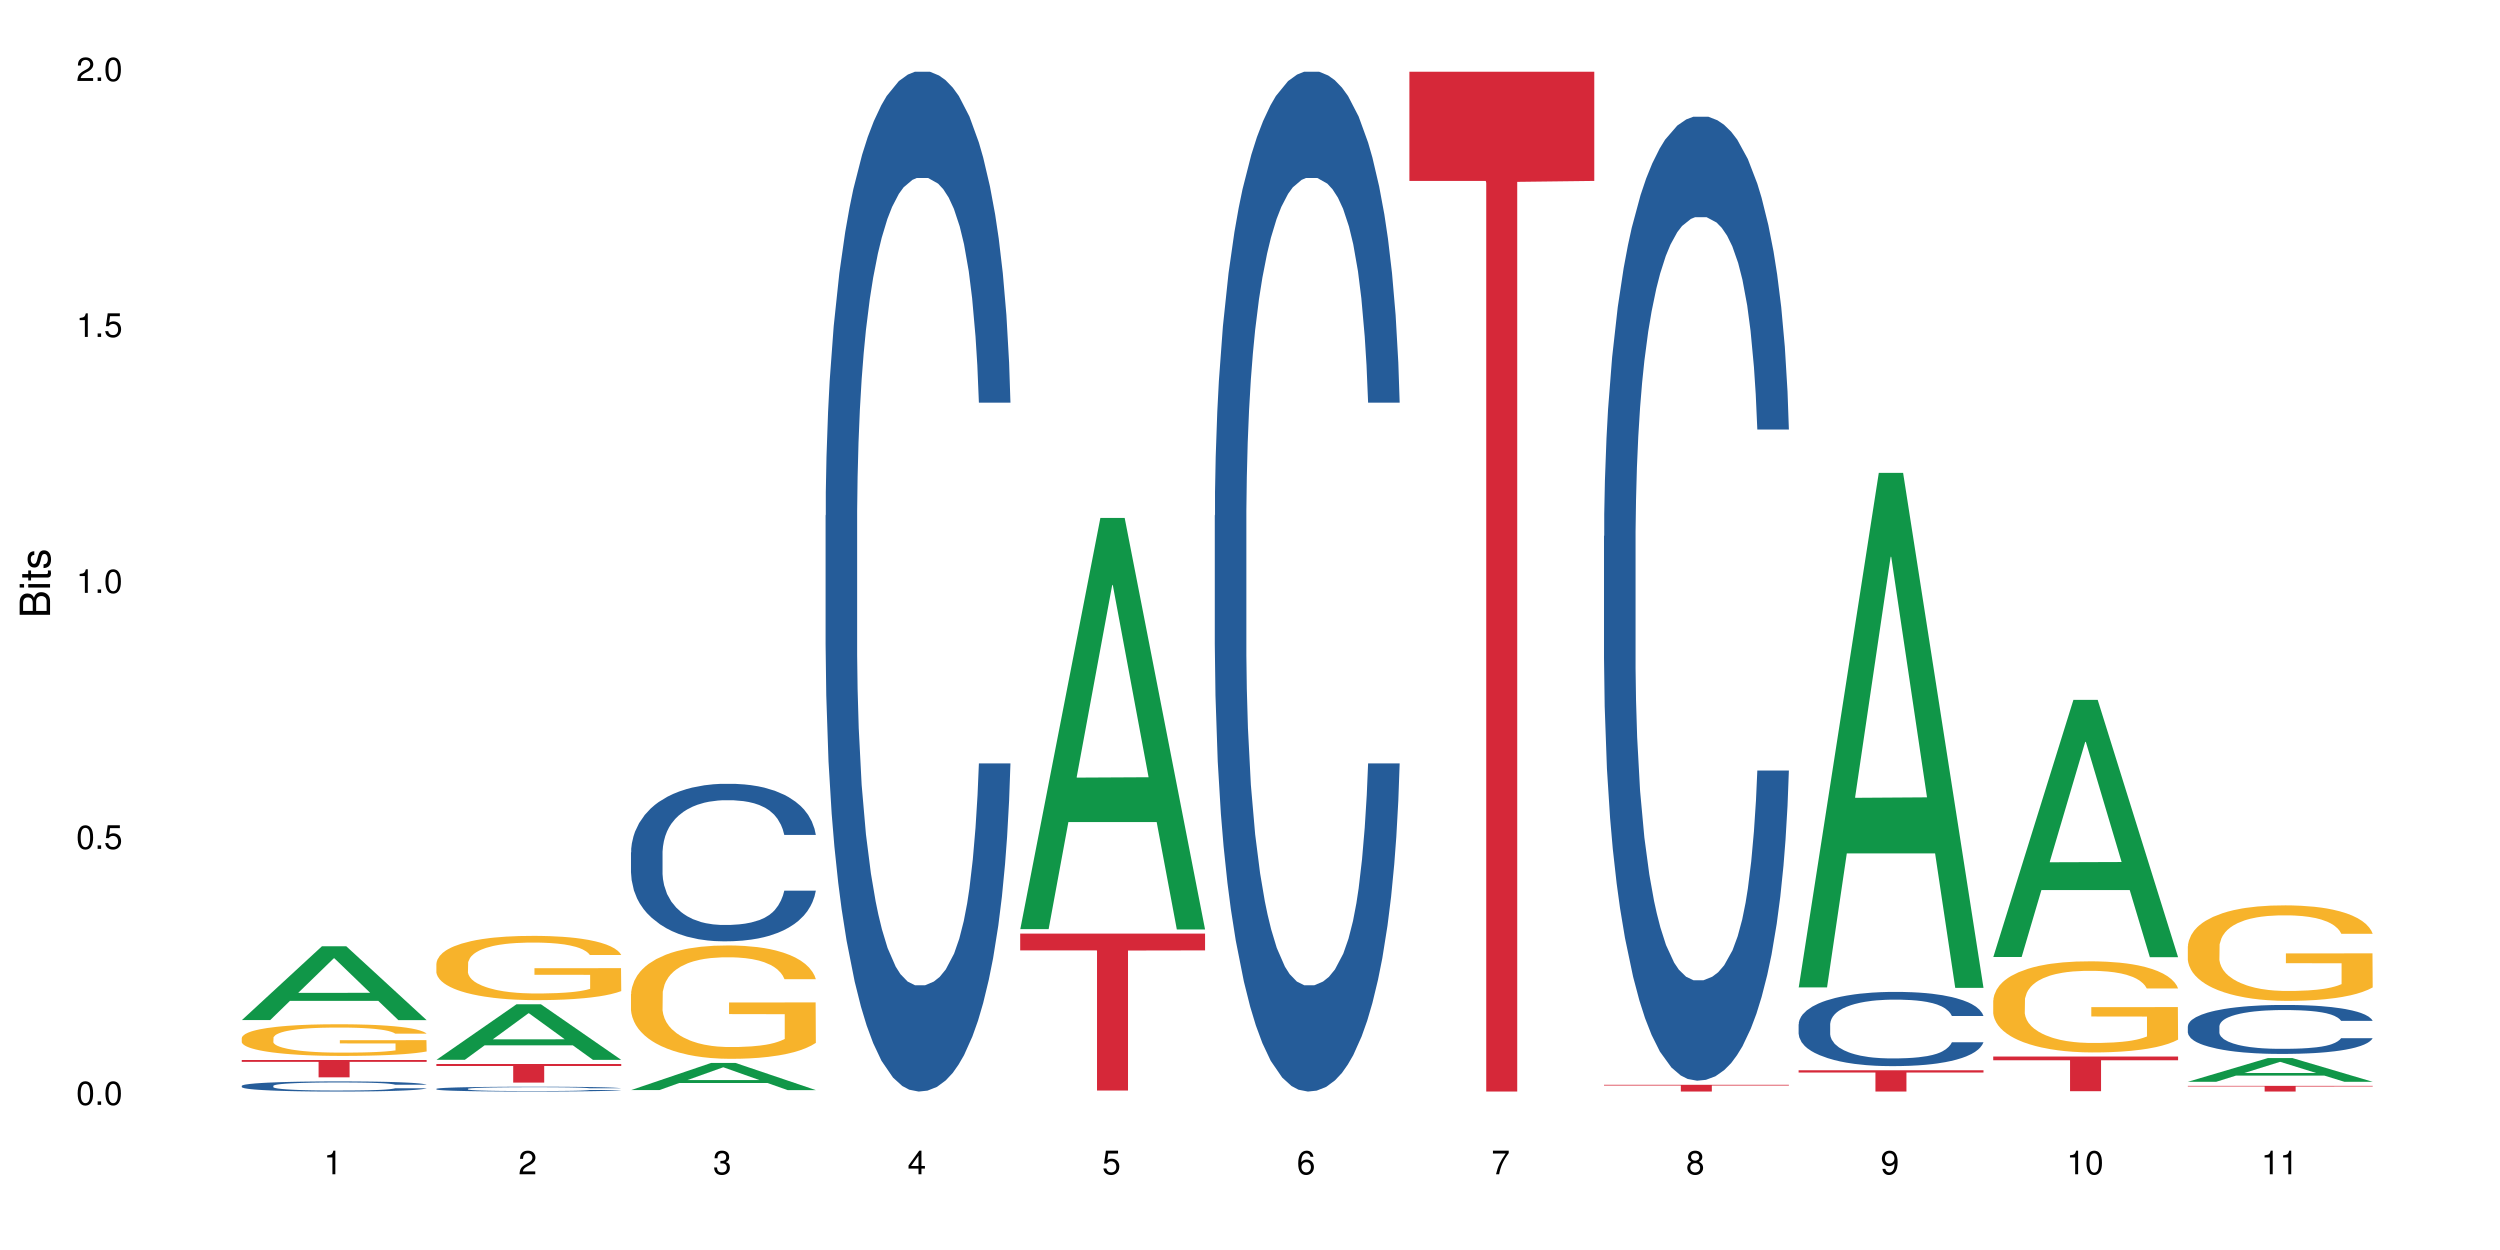 <?xml version="1.0" encoding="UTF-8"?>
<svg xmlns="http://www.w3.org/2000/svg" xmlns:xlink="http://www.w3.org/1999/xlink" width="720pt" height="360pt" viewBox="0 0 720 360" version="1.1">
<defs>
<g>
<symbol overflow="visible" id="glyph0-0">
<path style="stroke:none;" d=""/>
</symbol>
<symbol overflow="visible" id="glyph0-1">
<path style="stroke:none;" d="M 2.641 -6.797 C 2 -6.797 1.422 -6.531 1.078 -6.047 C 0.641 -5.453 0.406 -4.547 0.406 -3.297 C 0.406 -1 1.188 0.219 2.641 0.219 C 4.078 0.219 4.859 -1 4.859 -3.234 C 4.859 -4.562 4.656 -5.438 4.203 -6.047 C 3.844 -6.531 3.281 -6.797 2.641 -6.797 Z M 2.641 -6.047 C 3.547 -6.047 4 -5.125 4 -3.312 C 4 -1.375 3.562 -0.484 2.625 -0.484 C 1.734 -0.484 1.281 -1.422 1.281 -3.281 C 1.281 -5.141 1.734 -6.047 2.641 -6.047 Z M 2.641 -6.047 "/>
</symbol>
<symbol overflow="visible" id="glyph0-2">
<path style="stroke:none;" d="M 1.828 -1 L 0.828 -1 L 0.828 0 L 1.828 0 Z M 1.828 -1 "/>
</symbol>
<symbol overflow="visible" id="glyph0-3">
<path style="stroke:none;" d="M 4.562 -6.797 L 1.062 -6.797 L 0.547 -3.094 L 1.328 -3.094 C 1.719 -3.562 2.047 -3.734 2.578 -3.734 C 3.484 -3.734 4.062 -3.109 4.062 -2.094 C 4.062 -1.125 3.484 -0.531 2.578 -0.531 C 1.828 -0.531 1.375 -0.906 1.188 -1.672 L 0.328 -1.672 C 0.453 -1.109 0.547 -0.844 0.75 -0.594 C 1.125 -0.078 1.828 0.219 2.594 0.219 C 3.969 0.219 4.922 -0.781 4.922 -2.219 C 4.922 -3.562 4.031 -4.484 2.719 -4.484 C 2.25 -4.484 1.859 -4.359 1.469 -4.062 L 1.734 -5.969 L 4.562 -5.969 Z M 4.562 -6.797 "/>
</symbol>
<symbol overflow="visible" id="glyph0-4">
<path style="stroke:none;" d="M 2.484 -4.844 L 2.484 0 L 3.328 0 L 3.328 -6.797 L 2.766 -6.797 C 2.469 -5.75 2.281 -5.609 0.984 -5.453 L 0.984 -4.844 Z M 2.484 -4.844 "/>
</symbol>
<symbol overflow="visible" id="glyph0-5">
<path style="stroke:none;" d="M 4.859 -0.828 L 1.281 -0.828 C 1.359 -1.391 1.672 -1.75 2.5 -2.234 L 3.469 -2.75 C 4.406 -3.266 4.906 -3.969 4.906 -4.812 C 4.906 -5.375 4.672 -5.906 4.266 -6.266 C 3.859 -6.625 3.375 -6.797 2.719 -6.797 C 1.859 -6.797 1.219 -6.5 0.844 -5.922 C 0.609 -5.562 0.5 -5.125 0.484 -4.438 L 1.328 -4.438 C 1.359 -4.906 1.406 -5.188 1.531 -5.406 C 1.75 -5.812 2.188 -6.062 2.703 -6.062 C 3.469 -6.062 4.031 -5.516 4.031 -4.781 C 4.031 -4.25 3.719 -3.797 3.125 -3.438 L 2.234 -2.938 C 0.812 -2.141 0.406 -1.5 0.328 0 L 4.859 0 Z M 4.859 -0.828 "/>
</symbol>
<symbol overflow="visible" id="glyph0-6">
<path style="stroke:none;" d="M 2.125 -3.125 L 2.578 -3.125 C 3.516 -3.125 3.984 -2.703 3.984 -1.891 C 3.984 -1.031 3.469 -0.531 2.578 -0.531 C 1.656 -0.531 1.203 -0.984 1.156 -1.969 L 0.312 -1.969 C 0.344 -1.422 0.438 -1.078 0.609 -0.766 C 0.953 -0.109 1.625 0.219 2.547 0.219 C 3.953 0.219 4.859 -0.609 4.859 -1.906 C 4.859 -2.766 4.516 -3.25 3.703 -3.516 C 4.344 -3.766 4.656 -4.25 4.656 -4.938 C 4.656 -6.109 3.875 -6.797 2.578 -6.797 C 1.203 -6.797 0.484 -6.047 0.453 -4.609 L 1.297 -4.609 C 1.312 -5.016 1.344 -5.25 1.453 -5.453 C 1.641 -5.828 2.062 -6.062 2.594 -6.062 C 3.344 -6.062 3.797 -5.625 3.797 -4.906 C 3.797 -4.422 3.609 -4.141 3.25 -3.984 C 3.016 -3.891 2.719 -3.844 2.125 -3.844 Z M 2.125 -3.125 "/>
</symbol>
<symbol overflow="visible" id="glyph0-7">
<path style="stroke:none;" d="M 3.141 -1.625 L 3.141 0 L 3.984 0 L 3.984 -1.625 L 4.984 -1.625 L 4.984 -2.391 L 3.984 -2.391 L 3.984 -6.797 L 3.359 -6.797 L 0.266 -2.516 L 0.266 -1.625 Z M 3.141 -2.391 L 1 -2.391 L 3.141 -5.359 Z M 3.141 -2.391 "/>
</symbol>
<symbol overflow="visible" id="glyph0-8">
<path style="stroke:none;" d="M 4.781 -5.031 C 4.609 -6.141 3.891 -6.797 2.844 -6.797 C 2.094 -6.797 1.422 -6.438 1.031 -5.828 C 0.609 -5.172 0.406 -4.344 0.406 -3.094 C 0.406 -1.953 0.578 -1.234 0.984 -0.625 C 1.359 -0.078 1.953 0.219 2.703 0.219 C 3.984 0.219 4.922 -0.734 4.922 -2.078 C 4.922 -3.344 4.062 -4.234 2.844 -4.234 C 2.172 -4.234 1.641 -3.969 1.281 -3.469 C 1.281 -5.125 1.828 -6.047 2.797 -6.047 C 3.391 -6.047 3.797 -5.672 3.938 -5.031 Z M 2.734 -3.484 C 3.547 -3.484 4.062 -2.922 4.062 -2 C 4.062 -1.156 3.484 -0.531 2.703 -0.531 C 1.922 -0.531 1.328 -1.188 1.328 -2.047 C 1.328 -2.891 1.906 -3.484 2.734 -3.484 Z M 2.734 -3.484 "/>
</symbol>
<symbol overflow="visible" id="glyph0-9">
<path style="stroke:none;" d="M 4.984 -6.797 L 0.438 -6.797 L 0.438 -5.969 L 4.109 -5.969 C 2.5 -3.656 1.828 -2.234 1.328 0 L 2.219 0 C 2.594 -2.172 3.453 -4.047 4.984 -6.094 Z M 4.984 -6.797 "/>
</symbol>
<symbol overflow="visible" id="glyph0-10">
<path style="stroke:none;" d="M 3.75 -3.578 C 4.453 -4 4.688 -4.344 4.688 -4.984 C 4.688 -6.047 3.844 -6.797 2.641 -6.797 C 1.438 -6.797 0.594 -6.047 0.594 -4.984 C 0.594 -4.359 0.828 -4.016 1.516 -3.578 C 0.734 -3.203 0.359 -2.641 0.359 -1.891 C 0.359 -0.641 1.297 0.219 2.641 0.219 C 3.984 0.219 4.922 -0.641 4.922 -1.875 C 4.922 -2.641 4.531 -3.203 3.75 -3.578 Z M 2.641 -6.047 C 3.359 -6.047 3.812 -5.625 3.812 -4.969 C 3.812 -4.344 3.344 -3.922 2.641 -3.922 C 1.922 -3.922 1.453 -4.344 1.453 -4.984 C 1.453 -5.625 1.922 -6.047 2.641 -6.047 Z M 2.641 -3.203 C 3.484 -3.203 4.062 -2.672 4.062 -1.875 C 4.062 -1.062 3.484 -0.531 2.625 -0.531 C 1.797 -0.531 1.219 -1.078 1.219 -1.875 C 1.219 -2.672 1.797 -3.203 2.641 -3.203 Z M 2.641 -3.203 "/>
</symbol>
<symbol overflow="visible" id="glyph0-11">
<path style="stroke:none;" d="M 0.516 -1.547 C 0.672 -0.438 1.406 0.219 2.438 0.219 C 3.188 0.219 3.859 -0.141 4.266 -0.75 C 4.688 -1.406 4.891 -2.25 4.891 -3.484 C 4.891 -4.625 4.703 -5.359 4.312 -5.953 C 3.938 -6.5 3.344 -6.797 2.594 -6.797 C 1.297 -6.797 0.359 -5.844 0.359 -4.516 C 0.359 -3.25 1.234 -2.344 2.453 -2.344 C 3.094 -2.344 3.562 -2.578 4.016 -3.109 C 4 -1.453 3.469 -0.531 2.5 -0.531 C 1.906 -0.531 1.484 -0.906 1.359 -1.547 Z M 2.578 -6.062 C 3.375 -6.062 3.969 -5.406 3.969 -4.531 C 3.969 -3.688 3.375 -3.094 2.547 -3.094 C 1.734 -3.094 1.234 -3.672 1.234 -4.578 C 1.234 -5.438 1.797 -6.062 2.578 -6.062 Z M 2.578 -6.062 "/>
</symbol>
<symbol overflow="visible" id="glyph1-0">
<path style="stroke:none;" d=""/>
</symbol>
<symbol overflow="visible" id="glyph1-1">
<path style="stroke:none;" d="M 0 -0.953 L 0 -4.891 C 0 -5.719 -0.234 -6.344 -0.734 -6.797 C -1.188 -7.234 -1.812 -7.469 -2.5 -7.469 C -3.547 -7.469 -4.188 -7 -4.625 -5.875 C -4.984 -6.672 -5.641 -7.094 -6.531 -7.094 C -7.156 -7.094 -7.734 -6.859 -8.141 -6.391 C -8.562 -5.938 -8.75 -5.344 -8.75 -4.5 L -8.75 -0.953 Z M -4.984 -2.062 L -7.766 -2.062 L -7.766 -4.219 C -7.766 -4.844 -7.688 -5.203 -7.453 -5.5 C -7.219 -5.812 -6.859 -5.969 -6.375 -5.969 C -5.906 -5.969 -5.531 -5.812 -5.297 -5.5 C -5.062 -5.203 -4.984 -4.844 -4.984 -4.219 Z M -0.984 -2.062 L -4 -2.062 L -4 -4.781 C -4 -5.328 -3.859 -5.688 -3.578 -5.953 C -3.297 -6.219 -2.922 -6.359 -2.484 -6.359 C -2.062 -6.359 -1.688 -6.219 -1.406 -5.953 C -1.109 -5.688 -0.984 -5.328 -0.984 -4.781 Z M -0.984 -2.062 "/>
</symbol>
<symbol overflow="visible" id="glyph1-2">
<path style="stroke:none;" d="M -6.281 -1.797 L -6.281 -0.797 L 0 -0.797 L 0 -1.797 Z M -8.75 -1.797 L -8.75 -0.797 L -7.484 -0.797 L -7.484 -1.797 Z M -8.75 -1.797 "/>
</symbol>
<symbol overflow="visible" id="glyph1-3">
<path style="stroke:none;" d="M -6.281 -3.047 L -6.281 -2.016 L -8.016 -2.016 L -8.016 -1.016 L -6.281 -1.016 L -6.281 -0.172 L -5.469 -0.172 L -5.469 -1.016 L -0.719 -1.016 C -0.078 -1.016 0.281 -1.453 0.281 -2.234 C 0.281 -2.469 0.25 -2.719 0.188 -3.047 L -0.641 -3.047 C -0.609 -2.922 -0.594 -2.766 -0.594 -2.562 C -0.594 -2.141 -0.719 -2.016 -1.156 -2.016 L -5.469 -2.016 L -5.469 -3.047 Z M -6.281 -3.047 "/>
</symbol>
<symbol overflow="visible" id="glyph1-4">
<path style="stroke:none;" d="M -4.531 -5.25 C -5.766 -5.25 -6.469 -4.422 -6.469 -2.969 C -6.469 -1.516 -5.719 -0.562 -4.547 -0.562 C -3.562 -0.562 -3.094 -1.062 -2.734 -2.562 L -2.516 -3.484 C -2.344 -4.188 -2.094 -4.469 -1.625 -4.469 C -1.047 -4.469 -0.641 -3.875 -0.641 -3 C -0.641 -2.453 -0.797 -2 -1.062 -1.75 C -1.25 -1.594 -1.422 -1.531 -1.875 -1.469 L -1.875 -0.406 C -0.422 -0.453 0.281 -1.266 0.281 -2.922 C 0.281 -4.5 -0.5 -5.516 -1.719 -5.516 C -2.656 -5.516 -3.172 -4.984 -3.469 -3.734 L -3.703 -2.766 C -3.891 -1.953 -4.156 -1.609 -4.594 -1.609 C -5.172 -1.609 -5.547 -2.125 -5.547 -2.938 C -5.547 -3.75 -5.203 -4.172 -4.531 -4.203 Z M -4.531 -5.25 "/>
</symbol>
</g>
</defs>
<g id="surface74192">
<rect x="0" y="0" width="720" height="360" style="fill:rgb(100%,100%,100%);fill-opacity:1;stroke:none;"/>
<path style=" stroke:none;fill-rule:nonzero;fill:rgb(6.275%,58.824%,28.235%);fill-opacity:1;" d="M 69.629 293.785 L 69.688 293.766 L 92.723 272.523 L 99.723 272.523 L 122.875 293.805 L 114.738 293.805 L 108.938 288.25 L 83.508 288.25 L 77.82 293.785 L 69.629 293.785 L 85.957 285.949 L 106.605 285.93 L 96.309 276 L 96.195 275.98 L 96.082 276.039 L 85.898 285.93 L 85.957 285.949 Z M 69.629 293.785 "/>
<path style=" stroke:none;fill-rule:nonzero;fill:rgb(14.51%,36.078%,60%);fill-opacity:1;" d="M 69.629 312.719 L 69.695 312.715 L 69.695 312.652 L 69.891 312.551 L 70.344 312.422 L 70.797 312.336 L 71.969 312.176 L 73.59 312.023 L 75.277 311.906 L 76.512 311.836 L 77.617 311.785 L 80.148 311.684 L 81.773 311.633 L 83.523 311.59 L 85.668 311.543 L 87.227 311.516 L 90.73 311.473 L 93.328 311.453 L 95.344 311.445 L 99.691 311.445 L 102.289 311.457 L 104.172 311.473 L 106.25 311.492 L 108.004 311.516 L 111.055 311.574 L 113.781 311.648 L 115.016 311.691 L 116.965 311.777 L 118.457 311.855 L 119.496 311.926 L 120.664 312.023 L 121.703 312.145 L 122.484 312.281 L 122.875 312.395 L 113.781 312.395 L 113.328 312.289 L 112.809 312.207 L 111.836 312.098 L 110.859 312.02 L 109.496 311.941 L 108.266 311.891 L 106.574 311.84 L 105.082 311.809 L 103.523 311.785 L 102.031 311.77 L 99.172 311.75 L 95.863 311.75 L 94.629 311.758 L 92.098 311.777 L 90.73 311.797 L 88.785 311.836 L 87.422 311.871 L 85.797 311.922 L 84.695 311.969 L 83.328 312.039 L 82.355 312.098 L 81.254 312.188 L 80.602 312.254 L 80.02 312.328 L 79.5 312.418 L 79.109 312.512 L 78.852 312.609 L 78.719 312.707 L 78.719 313.121 L 78.852 313.215 L 79.176 313.328 L 80.02 313.492 L 81.254 313.633 L 82.68 313.746 L 84.043 313.824 L 84.824 313.863 L 85.863 313.906 L 87.484 313.961 L 89.824 314.012 L 91.188 314.035 L 93.266 314.055 L 95.406 314.066 L 98.266 314.066 L 100.797 314.055 L 102.484 314.043 L 104.238 314.02 L 106.641 313.977 L 108.133 313.934 L 109.434 313.883 L 110.406 313.832 L 111.055 313.789 L 112.031 313.707 L 112.809 313.613 L 113.395 313.52 L 113.781 313.43 L 122.875 313.43 L 122.484 313.535 L 121.898 313.641 L 121.316 313.719 L 120.406 313.812 L 119.367 313.895 L 117.875 313.988 L 116.641 314.051 L 115.016 314.117 L 113.523 314.168 L 111.898 314.215 L 109.496 314.266 L 107.938 314.293 L 106.25 314.316 L 104.238 314.34 L 101.707 314.355 L 98.977 314.367 L 96.445 314.371 L 93.719 314.367 L 91.707 314.355 L 89.043 314.332 L 85.73 314.281 L 83.328 314.23 L 81.445 314.18 L 79.824 314.129 L 78.004 314.055 L 75.668 313.938 L 74.238 313.848 L 73.266 313.773 L 72.16 313.668 L 71.383 313.574 L 70.473 313.426 L 69.824 313.234 L 69.629 313.086 Z M 69.629 312.719 "/>
<path style=" stroke:none;fill-rule:nonzero;fill:rgb(96.863%,70.196%,16.863%);fill-opacity:1;" d="M 69.629 298.891 L 69.695 298.883 L 69.695 298.715 L 69.953 298.34 L 70.602 297.824 L 71.449 297.398 L 72.355 297.066 L 72.941 296.891 L 73.914 296.641 L 74.758 296.457 L 76.902 296.082 L 79.629 295.734 L 81.121 295.582 L 82.809 295.441 L 85.215 295.285 L 86.316 295.227 L 89.691 295.09 L 93.523 295.008 L 97.746 294.984 L 99.691 294.992 L 102.355 295.023 L 105.992 295.117 L 108.07 295.199 L 109.691 295.285 L 111.379 295.391 L 113.457 295.559 L 115.406 295.758 L 116.965 295.957 L 118.523 296.207 L 119.82 296.477 L 120.926 296.766 L 121.898 297.117 L 122.484 297.406 L 122.875 297.699 L 113.848 297.699 L 113.328 297.406 L 112.742 297.184 L 111.77 296.906 L 110.797 296.707 L 109.82 296.551 L 108.004 296.332 L 106.445 296.199 L 104.496 296.082 L 102.613 296.008 L 100.473 295.957 L 99.172 295.941 L 95.73 295.941 L 92.613 296 L 90.797 296.066 L 89.5 296.133 L 87.68 296.258 L 86.578 296.359 L 85.926 296.426 L 83.98 296.684 L 82.68 296.918 L 81.965 297.074 L 81.059 297.324 L 80.406 297.551 L 79.695 297.883 L 79.305 298.133 L 78.785 298.699 L 78.719 300.199 L 78.914 300.516 L 79.305 300.855 L 79.824 301.156 L 80.602 301.473 L 81.383 301.715 L 82.746 302.039 L 83.914 302.258 L 84.824 302.398 L 86.578 302.625 L 87.289 302.699 L 88.98 302.848 L 90.73 302.965 L 92.875 303.066 L 94.5 303.113 L 97.094 303.156 L 100.406 303.156 L 104.305 303.105 L 106.77 303.039 L 108.457 302.973 L 109.562 302.914 L 110.926 302.824 L 111.898 302.738 L 112.809 302.648 L 113.914 302.508 L 113.914 300.516 L 97.875 300.508 L 97.875 299.574 L 122.809 299.566 L 122.875 302.824 L 121.512 303.047 L 119.82 303.266 L 118.199 303.43 L 116.512 303.574 L 114.109 303.73 L 112.16 303.832 L 109.172 303.949 L 106.445 304.023 L 103.59 304.074 L 101.055 304.098 L 98.07 304.105 L 95.406 304.09 L 92.551 304.039 L 90.277 303.973 L 88.199 303.891 L 86.121 303.781 L 83.523 303.605 L 81.836 303.465 L 80.082 303.289 L 78.332 303.082 L 76.773 302.855 L 75.734 302.68 L 74.695 302.48 L 73.59 302.23 L 72.551 301.949 L 71.773 301.691 L 71.059 301.398 L 70.539 301.125 L 70.02 300.75 L 69.758 300.449 L 69.629 300.191 Z M 69.629 298.891 "/>
<path style=" stroke:none;fill-rule:nonzero;fill:rgb(83.922%,15.686%,22.353%);fill-opacity:1;" d="M 69.629 305.285 L 122.875 305.285 L 122.875 305.82 L 100.684 305.824 L 100.684 310.266 L 91.754 310.266 L 91.754 305.828 L 91.625 305.82 L 69.629 305.82 Z M 69.629 305.285 "/>
<path style=" stroke:none;fill-rule:nonzero;fill:rgb(6.275%,58.824%,28.235%);fill-opacity:1;" d="M 125.676 305.23 L 125.734 305.215 L 148.77 289.219 L 155.77 289.219 L 178.918 305.246 L 170.785 305.246 L 164.984 301.062 L 139.555 301.062 L 133.867 305.23 L 125.676 305.23 L 142 299.332 L 162.652 299.316 L 152.355 291.836 L 152.242 291.82 L 152.129 291.867 L 141.945 299.316 L 142 299.332 Z M 125.676 305.23 "/>
<path style=" stroke:none;fill-rule:nonzero;fill:rgb(14.51%,36.078%,60%);fill-opacity:1;" d="M 125.676 313.582 L 125.742 313.578 L 125.742 313.551 L 125.934 313.5 L 126.391 313.441 L 126.844 313.398 L 128.012 313.32 L 129.637 313.25 L 131.324 313.191 L 132.559 313.16 L 133.664 313.133 L 136.195 313.086 L 137.816 313.062 L 139.57 313.043 L 141.715 313.02 L 143.273 313.008 L 146.777 312.984 L 149.375 312.977 L 151.391 312.973 L 155.738 312.973 L 158.336 312.977 L 160.219 312.984 L 162.297 312.996 L 164.051 313.008 L 167.102 313.035 L 169.828 313.07 L 171.062 313.09 L 173.012 313.129 L 174.504 313.168 L 175.543 313.203 L 176.711 313.25 L 177.75 313.309 L 178.531 313.371 L 178.918 313.426 L 169.828 313.426 L 169.375 313.375 L 168.855 313.336 L 167.883 313.285 L 166.906 313.246 L 165.543 313.211 L 164.309 313.184 L 162.621 313.16 L 161.129 313.145 L 159.57 313.133 L 158.078 313.125 L 155.219 313.117 L 151.906 313.117 L 150.676 313.121 L 148.141 313.133 L 146.777 313.141 L 144.832 313.16 L 143.469 313.176 L 141.844 313.199 L 140.738 313.223 L 139.375 313.254 L 138.402 313.285 L 137.297 313.328 L 136.648 313.359 L 136.066 313.395 L 135.547 313.438 L 135.156 313.48 L 134.895 313.527 L 134.766 313.574 L 134.766 313.773 L 134.895 313.82 L 135.219 313.871 L 136.066 313.949 L 137.297 314.02 L 138.727 314.07 L 140.09 314.109 L 140.871 314.129 L 141.91 314.148 L 143.531 314.176 L 145.871 314.199 L 147.234 314.211 L 149.312 314.219 L 151.453 314.227 L 154.312 314.227 L 156.844 314.219 L 158.531 314.215 L 160.285 314.203 L 162.688 314.18 L 164.18 314.16 L 165.48 314.137 L 166.453 314.113 L 167.102 314.094 L 168.074 314.051 L 168.855 314.008 L 169.441 313.965 L 169.828 313.922 L 178.918 313.922 L 178.531 313.973 L 177.945 314.023 L 177.363 314.059 L 176.453 314.105 L 175.414 314.145 L 173.922 314.188 L 172.688 314.219 L 171.062 314.25 L 169.57 314.273 L 167.945 314.297 L 165.543 314.32 L 163.984 314.332 L 162.297 314.344 L 160.285 314.355 L 157.754 314.363 L 155.023 314.371 L 152.492 314.371 L 149.766 314.367 L 147.754 314.363 L 145.09 314.352 L 141.777 314.328 L 139.375 314.305 L 137.492 314.281 L 135.871 314.254 L 134.051 314.219 L 131.715 314.164 L 130.285 314.121 L 129.312 314.086 L 128.207 314.035 L 127.43 313.988 L 126.52 313.918 L 125.871 313.828 L 125.676 313.758 Z M 125.676 313.582 "/>
<path style=" stroke:none;fill-rule:nonzero;fill:rgb(96.863%,70.196%,16.863%);fill-opacity:1;" d="M 125.676 277.457 L 125.742 277.441 L 125.742 277.102 L 126 276.34 L 126.648 275.293 L 127.492 274.434 L 128.402 273.754 L 128.988 273.402 L 129.961 272.895 L 130.805 272.523 L 132.949 271.762 L 135.676 271.051 L 137.168 270.746 L 138.855 270.461 L 141.258 270.137 L 142.363 270.02 L 145.738 269.75 L 149.57 269.582 L 153.793 269.531 L 155.738 269.547 L 158.402 269.613 L 162.039 269.801 L 164.117 269.969 L 165.738 270.137 L 167.426 270.359 L 169.504 270.695 L 171.453 271.102 L 173.012 271.508 L 174.57 272.016 L 175.867 272.555 L 176.973 273.148 L 177.945 273.855 L 178.531 274.449 L 178.918 275.039 L 169.895 275.039 L 169.375 274.449 L 168.789 273.992 L 167.816 273.434 L 166.844 273.027 L 165.867 272.707 L 164.051 272.27 L 162.492 271.996 L 160.543 271.762 L 158.66 271.609 L 156.52 271.508 L 155.219 271.473 L 151.777 271.473 L 148.66 271.594 L 146.844 271.727 L 145.543 271.863 L 143.727 272.117 L 142.621 272.32 L 141.973 272.453 L 140.027 272.977 L 138.727 273.453 L 138.012 273.773 L 137.105 274.281 L 136.453 274.734 L 135.738 275.41 L 135.352 275.918 L 134.832 277.07 L 134.766 280.109 L 134.961 280.754 L 135.352 281.445 L 135.871 282.055 L 136.648 282.699 L 137.43 283.188 L 138.793 283.848 L 139.961 284.285 L 140.871 284.574 L 142.621 285.031 L 143.336 285.184 L 145.023 285.488 L 146.777 285.723 L 148.922 285.926 L 150.543 286.027 L 153.141 286.113 L 156.453 286.113 L 160.348 286.012 L 162.816 285.875 L 164.504 285.738 L 165.609 285.621 L 166.973 285.438 L 167.945 285.266 L 168.855 285.082 L 169.961 284.793 L 169.961 280.754 L 153.922 280.738 L 153.922 278.844 L 178.855 278.828 L 178.918 285.438 L 177.555 285.891 L 175.867 286.332 L 174.246 286.668 L 172.555 286.957 L 170.152 287.277 L 168.207 287.48 L 165.219 287.719 L 162.492 287.871 L 159.637 287.973 L 157.102 288.023 L 154.117 288.039 L 151.453 288.004 L 148.598 287.902 L 146.324 287.77 L 144.246 287.598 L 142.168 287.379 L 139.57 287.023 L 137.883 286.738 L 136.129 286.383 L 134.375 285.961 L 132.816 285.504 L 131.777 285.148 L 130.742 284.742 L 129.637 284.234 L 128.598 283.66 L 127.82 283.137 L 127.105 282.547 L 126.586 281.988 L 126.066 281.227 L 125.805 280.617 L 125.676 280.094 Z M 125.676 277.457 "/>
<path style=" stroke:none;fill-rule:nonzero;fill:rgb(83.922%,15.686%,22.353%);fill-opacity:1;" d="M 125.676 306.426 L 178.918 306.426 L 178.918 307 L 156.73 307.004 L 156.73 311.793 L 147.801 311.793 L 147.801 307.008 L 147.672 307 L 125.676 307 Z M 125.676 306.426 "/>
<path style=" stroke:none;fill-rule:nonzero;fill:rgb(6.275%,58.824%,28.235%);fill-opacity:1;" d="M 181.723 313.945 L 181.777 313.938 L 204.816 306.121 L 211.812 306.121 L 234.965 313.953 L 226.832 313.953 L 221.031 311.906 L 195.602 311.906 L 189.914 313.945 L 181.723 313.945 L 198.047 311.062 L 218.695 311.055 L 208.402 307.402 L 208.289 307.395 L 208.172 307.418 L 197.992 311.055 L 198.047 311.062 Z M 181.723 313.945 "/>
<path style=" stroke:none;fill-rule:nonzero;fill:rgb(14.51%,36.078%,60%);fill-opacity:1;" d="M 181.723 245.488 L 181.785 245.445 L 181.785 244.449 L 181.98 242.875 L 182.438 240.887 L 182.891 239.516 L 184.059 237.07 L 185.684 234.707 L 187.371 232.883 L 188.605 231.805 L 189.707 230.977 L 192.242 229.441 L 193.863 228.656 L 195.617 227.949 L 197.762 227.246 L 199.32 226.832 L 202.824 226.168 L 205.422 225.875 L 207.434 225.754 L 211.785 225.754 L 214.383 225.918 L 216.266 226.125 L 218.344 226.457 L 220.098 226.832 L 223.148 227.742 L 225.875 228.902 L 227.109 229.566 L 229.059 230.852 L 230.551 232.094 L 231.59 233.172 L 232.758 234.707 L 233.797 236.574 L 234.578 238.688 L 234.965 240.469 L 225.875 240.469 L 225.422 238.812 L 224.902 237.527 L 223.926 235.828 L 222.953 234.625 L 221.59 233.422 L 220.355 232.633 L 218.668 231.848 L 217.176 231.348 L 215.617 230.977 L 214.121 230.727 L 211.266 230.48 L 207.953 230.48 L 206.723 230.562 L 204.188 230.895 L 202.824 231.184 L 200.875 231.766 L 199.512 232.305 L 197.891 233.133 L 196.785 233.836 L 195.422 234.914 L 194.449 235.867 L 193.344 237.238 L 192.695 238.273 L 192.109 239.434 L 191.59 240.801 L 191.203 242.254 L 190.941 243.785 L 190.812 245.281 L 190.812 251.707 L 190.941 253.199 L 191.266 254.941 L 192.109 257.469 L 193.344 259.664 L 194.773 261.406 L 196.137 262.652 L 196.918 263.23 L 197.953 263.895 L 199.578 264.723 L 201.914 265.555 L 203.281 265.883 L 205.355 266.215 L 207.5 266.383 L 210.355 266.383 L 212.891 266.215 L 214.578 266.008 L 216.332 265.676 L 218.734 264.973 L 220.227 264.309 L 221.523 263.52 L 222.5 262.734 L 223.148 262.07 L 224.121 260.785 L 224.902 259.375 L 225.484 257.926 L 225.875 256.516 L 234.965 256.516 L 234.578 258.172 L 233.992 259.789 L 233.406 260.992 L 232.5 262.445 L 231.461 263.73 L 229.965 265.18 L 228.734 266.133 L 227.109 267.168 L 225.617 267.957 L 223.992 268.664 L 221.59 269.492 L 220.031 269.906 L 218.344 270.277 L 216.332 270.609 L 213.797 270.902 L 211.07 271.066 L 208.539 271.109 L 205.812 271.027 L 203.801 270.859 L 201.137 270.488 L 197.824 269.742 L 195.422 268.953 L 193.539 268.164 L 191.918 267.336 L 190.098 266.215 L 187.762 264.391 L 186.332 262.984 L 185.359 261.82 L 184.254 260.203 L 183.477 258.754 L 182.566 256.434 L 181.918 253.488 L 181.723 251.207 Z M 181.723 245.488 "/>
<path style=" stroke:none;fill-rule:nonzero;fill:rgb(96.863%,70.196%,16.863%);fill-opacity:1;" d="M 181.723 286.273 L 181.785 286.246 L 181.785 285.648 L 182.047 284.305 L 182.695 282.457 L 183.539 280.938 L 184.449 279.742 L 185.035 279.117 L 186.008 278.223 L 186.852 277.566 L 188.996 276.223 L 191.723 274.973 L 193.215 274.434 L 194.902 273.93 L 197.305 273.363 L 198.41 273.152 L 201.785 272.676 L 205.617 272.379 L 209.836 272.289 L 211.785 272.316 L 214.449 272.438 L 218.082 272.766 L 220.16 273.062 L 221.785 273.363 L 223.473 273.75 L 225.551 274.348 L 227.5 275.062 L 229.059 275.777 L 230.617 276.672 L 231.914 277.625 L 233.02 278.668 L 233.992 279.922 L 234.578 280.965 L 234.965 282.012 L 225.941 282.012 L 225.422 280.965 L 224.836 280.16 L 223.863 279.176 L 222.891 278.461 L 221.914 277.895 L 220.098 277.121 L 218.539 276.641 L 216.59 276.223 L 214.707 275.957 L 212.566 275.777 L 211.266 275.719 L 207.824 275.719 L 204.707 275.926 L 202.891 276.164 L 201.59 276.402 L 199.773 276.852 L 198.668 277.207 L 198.02 277.445 L 196.07 278.371 L 194.773 279.207 L 194.059 279.773 L 193.148 280.668 L 192.5 281.473 L 191.785 282.668 L 191.398 283.562 L 190.879 285.59 L 190.812 290.957 L 191.008 292.09 L 191.398 293.312 L 191.918 294.387 L 192.695 295.52 L 193.477 296.383 L 194.84 297.547 L 196.008 298.324 L 196.918 298.828 L 198.668 299.633 L 199.383 299.902 L 201.07 300.441 L 202.824 300.859 L 204.969 301.215 L 206.59 301.395 L 209.188 301.543 L 212.5 301.543 L 216.395 301.363 L 218.863 301.125 L 220.551 300.887 L 221.656 300.68 L 223.02 300.352 L 223.992 300.051 L 224.902 299.723 L 226.004 299.219 L 226.004 292.09 L 209.969 292.059 L 209.969 288.719 L 234.902 288.691 L 234.965 300.352 L 233.602 301.156 L 231.914 301.93 L 230.293 302.527 L 228.602 303.035 L 226.199 303.602 L 224.254 303.957 L 221.266 304.375 L 218.539 304.645 L 215.68 304.824 L 213.148 304.914 L 210.164 304.941 L 207.5 304.883 L 204.645 304.703 L 202.371 304.465 L 200.293 304.168 L 198.215 303.781 L 195.617 303.152 L 193.93 302.648 L 192.176 302.02 L 190.422 301.273 L 188.863 300.469 L 187.824 299.844 L 186.785 299.129 L 185.684 298.234 L 184.645 297.219 L 183.863 296.293 L 183.152 295.25 L 182.633 294.266 L 182.113 292.926 L 181.852 291.852 L 181.723 290.926 Z M 181.723 286.273 "/>
<path style=" stroke:none;fill-rule:nonzero;fill:rgb(14.51%,36.078%,60%);fill-opacity:1;" d="M 237.77 148.457 L 237.832 148.188 L 237.832 141.742 L 238.027 131.543 L 238.484 118.656 L 238.938 109.797 L 240.105 93.957 L 241.73 78.652 L 243.418 66.84 L 244.652 59.859 L 245.754 54.492 L 248.289 44.559 L 249.91 39.457 L 251.664 34.891 L 253.805 30.328 L 255.363 27.645 L 258.871 23.348 L 261.469 21.469 L 263.48 20.664 L 267.832 20.664 L 270.43 21.738 L 272.312 23.078 L 274.391 25.227 L 276.145 27.645 L 279.195 33.551 L 281.922 41.066 L 283.156 45.363 L 285.105 53.684 L 286.598 61.738 L 287.637 68.719 L 288.805 78.652 L 289.844 90.734 L 290.621 104.426 L 291.012 115.969 L 281.922 115.969 L 281.469 105.23 L 280.949 96.91 L 279.973 85.902 L 279 78.117 L 277.637 70.332 L 276.402 65.23 L 274.715 60.129 L 273.223 56.906 L 271.664 54.492 L 270.168 52.879 L 267.312 51.27 L 264 51.27 L 262.766 51.805 L 260.234 53.953 L 258.871 55.832 L 256.922 59.59 L 255.559 63.082 L 253.938 68.449 L 252.832 73.016 L 251.469 79.996 L 250.496 86.172 L 249.391 95.031 L 248.742 101.742 L 248.156 109.258 L 247.637 118.117 L 247.25 127.516 L 246.988 137.449 L 246.859 147.113 L 246.859 188.727 L 246.988 198.391 L 247.312 209.668 L 248.156 226.043 L 249.391 240.273 L 250.82 251.547 L 252.184 259.602 L 252.961 263.359 L 254 267.656 L 255.625 273.027 L 257.961 278.395 L 259.324 280.543 L 261.402 282.691 L 263.547 283.766 L 266.402 283.766 L 268.938 282.691 L 270.625 281.348 L 272.379 279.199 L 274.781 274.637 L 276.273 270.34 L 277.57 265.242 L 278.547 260.141 L 279.195 255.844 L 280.168 247.52 L 280.949 238.395 L 281.531 228.996 L 281.922 219.867 L 291.012 219.867 L 290.621 230.609 L 290.039 241.078 L 289.453 248.863 L 288.547 258.262 L 287.508 266.582 L 286.012 275.98 L 284.777 282.152 L 283.156 288.867 L 281.664 293.969 L 280.039 298.531 L 277.637 303.898 L 276.078 306.586 L 274.391 309 L 272.379 311.148 L 269.844 313.027 L 267.117 314.102 L 264.586 314.371 L 261.859 313.832 L 259.844 312.762 L 257.184 310.344 L 253.871 305.512 L 251.469 300.41 L 249.586 295.309 L 247.961 289.941 L 246.145 282.691 L 243.809 270.879 L 242.379 261.75 L 241.406 254.234 L 240.301 243.762 L 239.523 234.367 L 238.613 219.332 L 237.965 200.27 L 237.77 185.504 Z M 237.77 148.457 "/>
<path style=" stroke:none;fill-rule:nonzero;fill:rgb(6.275%,58.824%,28.235%);fill-opacity:1;" d="M 293.816 267.582 L 293.871 267.469 L 316.91 149.164 L 323.906 149.164 L 347.059 267.691 L 338.926 267.691 L 333.121 236.754 L 307.695 236.754 L 302.008 267.582 L 293.816 267.582 L 310.141 223.953 L 330.789 223.844 L 320.492 168.531 L 320.379 168.418 L 320.266 168.754 L 310.082 223.844 L 310.141 223.953 Z M 293.816 267.582 "/>
<path style=" stroke:none;fill-rule:nonzero;fill:rgb(83.922%,15.686%,22.353%);fill-opacity:1;" d="M 293.816 268.871 L 347.059 268.871 L 347.059 273.711 L 324.867 273.754 L 324.867 314.078 L 315.941 314.078 L 315.941 273.797 L 315.812 273.711 L 293.816 273.711 Z M 293.816 268.871 "/>
<path style=" stroke:none;fill-rule:nonzero;fill:rgb(14.51%,36.078%,60%);fill-opacity:1;" d="M 349.859 148.457 L 349.926 148.188 L 349.926 141.742 L 350.121 131.543 L 350.574 118.656 L 351.031 109.797 L 352.199 93.957 L 353.82 78.652 L 355.512 66.84 L 356.742 59.859 L 357.848 54.492 L 360.379 44.559 L 362.004 39.457 L 363.758 34.891 L 365.898 30.328 L 367.457 27.645 L 370.965 23.348 L 373.562 21.469 L 375.574 20.664 L 379.926 20.664 L 382.523 21.738 L 384.406 23.078 L 386.484 25.227 L 388.234 27.645 L 391.289 33.551 L 394.016 41.066 L 395.25 45.363 L 397.195 53.684 L 398.691 61.738 L 399.73 68.719 L 400.898 78.652 L 401.938 90.734 L 402.715 104.426 L 403.105 115.969 L 394.016 115.969 L 393.559 105.23 L 393.039 96.91 L 392.066 85.902 L 391.094 78.117 L 389.73 70.332 L 388.496 65.23 L 386.809 60.129 L 385.312 56.906 L 383.754 54.492 L 382.262 52.879 L 379.406 51.27 L 376.094 51.27 L 374.859 51.805 L 372.328 53.953 L 370.965 55.832 L 369.016 59.59 L 367.652 63.082 L 366.027 68.449 L 364.926 73.016 L 363.562 79.996 L 362.586 86.172 L 361.484 95.031 L 360.836 101.742 L 360.25 109.258 L 359.73 118.117 L 359.34 127.516 L 359.082 137.449 L 358.953 147.113 L 358.953 188.727 L 359.082 198.391 L 359.406 209.668 L 360.25 226.043 L 361.484 240.273 L 362.914 251.547 L 364.277 259.602 L 365.055 263.359 L 366.094 267.656 L 367.719 273.027 L 370.055 278.395 L 371.418 280.543 L 373.496 282.691 L 375.641 283.766 L 378.496 283.766 L 381.027 282.691 L 382.715 281.348 L 384.469 279.199 L 386.871 274.637 L 388.367 270.34 L 389.664 265.242 L 390.637 260.141 L 391.289 255.844 L 392.262 247.52 L 393.039 238.395 L 393.625 228.996 L 394.016 219.867 L 403.105 219.867 L 402.715 230.609 L 402.133 241.078 L 401.547 248.863 L 400.637 258.262 L 399.598 266.582 L 398.105 275.98 L 396.871 282.152 L 395.25 288.867 L 393.754 293.969 L 392.133 298.531 L 389.73 303.898 L 388.172 306.586 L 386.484 309 L 384.469 311.148 L 381.938 313.027 L 379.211 314.102 L 376.68 314.371 L 373.949 313.832 L 371.938 312.762 L 369.277 310.344 L 365.965 305.512 L 363.562 300.41 L 361.68 295.309 L 360.055 289.941 L 358.238 282.691 L 355.898 270.879 L 354.473 261.75 L 353.496 254.234 L 352.395 243.762 L 351.613 234.367 L 350.707 219.332 L 350.055 200.27 L 349.859 185.504 Z M 349.859 148.457 "/>
<path style=" stroke:none;fill-rule:nonzero;fill:rgb(83.922%,15.686%,22.353%);fill-opacity:1;" d="M 405.906 20.664 L 459.152 20.664 L 459.152 52.102 L 436.961 52.379 L 436.961 314.371 L 428.035 314.371 L 428.035 52.652 L 427.902 52.102 L 405.906 52.102 Z M 405.906 20.664 "/>
<path style=" stroke:none;fill-rule:nonzero;fill:rgb(14.51%,36.078%,60%);fill-opacity:1;" d="M 461.953 154.414 L 462.02 154.16 L 462.02 148.07 L 462.215 138.43 L 462.668 126.246 L 463.121 117.871 L 464.293 102.898 L 465.914 88.434 L 467.602 77.27 L 468.836 70.672 L 469.941 65.598 L 472.473 56.207 L 474.098 51.387 L 475.848 47.07 L 477.992 42.758 L 479.551 40.219 L 483.059 36.16 L 485.652 34.383 L 487.668 33.621 L 492.016 33.621 L 494.613 34.637 L 496.496 35.906 L 498.574 37.934 L 500.328 40.219 L 503.379 45.801 L 506.109 52.906 L 507.34 56.969 L 509.289 64.836 L 510.781 72.449 L 511.82 79.047 L 512.992 88.434 L 514.027 99.855 L 514.809 112.797 L 515.199 123.711 L 506.109 123.711 L 505.652 113.559 L 505.133 105.691 L 504.16 95.289 L 503.188 87.93 L 501.82 80.57 L 500.59 75.746 L 498.898 70.926 L 497.406 67.879 L 495.848 65.598 L 494.355 64.074 L 491.496 62.551 L 488.188 62.551 L 486.953 63.059 L 484.422 65.09 L 483.059 66.863 L 481.109 70.418 L 479.746 73.715 L 478.121 78.793 L 477.02 83.105 L 475.656 89.703 L 474.68 95.539 L 473.578 103.914 L 472.926 110.258 L 472.344 117.367 L 471.824 125.738 L 471.434 134.621 L 471.176 144.012 L 471.043 153.148 L 471.043 192.48 L 471.176 201.617 L 471.5 212.277 L 472.344 227.754 L 473.578 241.207 L 475.004 251.863 L 476.367 259.477 L 477.148 263.031 L 478.188 267.09 L 479.809 272.164 L 482.148 277.242 L 483.512 279.27 L 485.59 281.301 L 487.73 282.316 L 490.59 282.316 L 493.121 281.301 L 494.809 280.031 L 496.562 278.004 L 498.965 273.688 L 500.457 269.629 L 501.758 264.805 L 502.73 259.984 L 503.379 255.926 L 504.355 248.059 L 505.133 239.43 L 505.719 230.547 L 506.109 221.918 L 515.199 221.918 L 514.809 232.07 L 514.223 241.969 L 513.641 249.328 L 512.73 258.207 L 511.691 266.074 L 510.199 274.957 L 508.965 280.793 L 507.34 287.137 L 505.848 291.961 L 504.223 296.273 L 501.82 301.348 L 500.262 303.887 L 498.574 306.172 L 496.562 308.199 L 494.031 309.977 L 491.305 310.992 L 488.77 311.246 L 486.043 310.738 L 484.031 309.723 L 481.367 307.441 L 478.059 302.871 L 475.656 298.051 L 473.77 293.23 L 472.148 288.152 L 470.332 281.301 L 467.992 270.137 L 466.562 261.508 L 465.59 254.402 L 464.484 244.504 L 463.707 235.621 L 462.797 221.41 L 462.148 203.395 L 461.953 189.438 Z M 461.953 154.414 "/>
<path style=" stroke:none;fill-rule:nonzero;fill:rgb(83.922%,15.686%,22.353%);fill-opacity:1;" d="M 461.953 312.426 L 515.199 312.426 L 515.199 312.633 L 493.008 312.637 L 493.008 314.371 L 484.078 314.371 L 484.078 312.637 L 483.949 312.633 L 461.953 312.633 Z M 461.953 312.426 "/>
<path style=" stroke:none;fill-rule:nonzero;fill:rgb(6.275%,58.824%,28.235%);fill-opacity:1;" d="M 518 284.363 L 518.059 284.223 L 541.094 136.184 L 548.094 136.184 L 571.246 284.504 L 563.109 284.504 L 557.309 245.785 L 531.879 245.785 L 526.191 284.363 L 518 284.363 L 534.324 229.77 L 554.977 229.633 L 544.68 160.418 L 544.566 160.277 L 544.453 160.695 L 534.27 229.633 L 534.324 229.77 Z M 518 284.363 "/>
<path style=" stroke:none;fill-rule:nonzero;fill:rgb(14.51%,36.078%,60%);fill-opacity:1;" d="M 518 294.977 L 518.066 294.957 L 518.066 294.488 L 518.262 293.746 L 518.715 292.809 L 519.168 292.164 L 520.336 291.012 L 521.961 289.898 L 523.648 289.043 L 524.883 288.535 L 525.988 288.145 L 528.52 287.422 L 530.141 287.051 L 531.895 286.719 L 534.039 286.387 L 535.598 286.191 L 539.102 285.879 L 541.699 285.742 L 543.715 285.684 L 548.062 285.684 L 550.66 285.762 L 552.543 285.859 L 554.621 286.016 L 556.375 286.191 L 559.426 286.621 L 562.152 287.168 L 563.387 287.48 L 565.336 288.086 L 566.828 288.672 L 567.867 289.18 L 569.035 289.898 L 570.074 290.777 L 570.855 291.773 L 571.246 292.613 L 562.152 292.613 L 561.699 291.832 L 561.18 291.227 L 560.207 290.426 L 559.23 289.863 L 557.867 289.297 L 556.633 288.926 L 554.945 288.555 L 553.453 288.32 L 551.895 288.145 L 550.402 288.027 L 547.543 287.91 L 544.234 287.91 L 543 287.949 L 540.465 288.105 L 539.102 288.242 L 537.156 288.516 L 535.793 288.77 L 534.168 289.16 L 533.062 289.492 L 531.699 289.996 L 530.727 290.445 L 529.621 291.09 L 528.973 291.578 L 528.391 292.125 L 527.871 292.77 L 527.48 293.453 L 527.219 294.176 L 527.09 294.879 L 527.09 297.906 L 527.219 298.609 L 527.547 299.43 L 528.391 300.621 L 529.621 301.656 L 531.051 302.477 L 532.414 303.062 L 533.195 303.336 L 534.234 303.648 L 535.855 304.039 L 538.195 304.43 L 539.559 304.586 L 541.637 304.742 L 543.777 304.82 L 546.637 304.82 L 549.168 304.742 L 550.855 304.645 L 552.609 304.488 L 555.012 304.156 L 556.504 303.844 L 557.805 303.473 L 558.777 303.102 L 559.426 302.789 L 560.402 302.184 L 561.18 301.52 L 561.766 300.836 L 562.152 300.172 L 571.246 300.172 L 570.855 300.953 L 570.27 301.715 L 569.688 302.281 L 568.777 302.965 L 567.738 303.57 L 566.246 304.254 L 565.012 304.703 L 563.387 305.191 L 561.895 305.562 L 560.27 305.895 L 557.867 306.285 L 556.309 306.48 L 554.621 306.656 L 552.609 306.812 L 550.078 306.949 L 547.348 307.027 L 544.816 307.047 L 542.09 307.008 L 540.078 306.93 L 537.414 306.754 L 534.102 306.402 L 531.699 306.031 L 529.816 305.66 L 528.195 305.27 L 526.375 304.742 L 524.039 303.883 L 522.609 303.219 L 521.637 302.672 L 520.531 301.91 L 519.754 301.227 L 518.844 300.133 L 518.195 298.746 L 518 297.672 Z M 518 294.977 "/>
<path style=" stroke:none;fill-rule:nonzero;fill:rgb(83.922%,15.686%,22.353%);fill-opacity:1;" d="M 518 308.227 L 571.246 308.227 L 571.246 308.883 L 549.055 308.891 L 549.055 314.371 L 540.125 314.371 L 540.125 308.895 L 539.996 308.883 L 518 308.883 Z M 518 308.227 "/>
<path style=" stroke:none;fill-rule:nonzero;fill:rgb(6.275%,58.824%,28.235%);fill-opacity:1;" d="M 574.047 275.609 L 574.102 275.539 L 597.141 201.57 L 604.137 201.57 L 627.289 275.68 L 619.156 275.68 L 613.355 256.336 L 587.926 256.336 L 582.238 275.609 L 574.047 275.609 L 590.371 248.332 L 611.023 248.262 L 600.727 213.68 L 600.613 213.609 L 600.496 213.816 L 590.316 248.262 L 590.371 248.332 Z M 574.047 275.609 "/>
<path style=" stroke:none;fill-rule:nonzero;fill:rgb(96.863%,70.196%,16.863%);fill-opacity:1;" d="M 574.047 288.098 L 574.113 288.074 L 574.113 287.598 L 574.371 286.516 L 575.02 285.031 L 575.863 283.809 L 576.773 282.852 L 577.359 282.348 L 578.332 281.629 L 579.176 281.102 L 581.32 280.023 L 584.047 279.016 L 585.539 278.586 L 587.227 278.176 L 589.629 277.723 L 590.734 277.555 L 594.109 277.172 L 597.941 276.93 L 602.16 276.859 L 604.109 276.883 L 606.773 276.98 L 610.41 277.242 L 612.484 277.48 L 614.109 277.723 L 615.797 278.031 L 617.875 278.512 L 619.824 279.086 L 621.383 279.664 L 622.941 280.383 L 624.238 281.148 L 625.344 281.988 L 626.316 282.996 L 626.902 283.832 L 627.289 284.672 L 618.266 284.672 L 617.746 283.832 L 617.16 283.188 L 616.188 282.395 L 615.215 281.82 L 614.238 281.363 L 612.422 280.742 L 610.863 280.359 L 608.914 280.023 L 607.031 279.805 L 604.891 279.664 L 603.59 279.613 L 600.148 279.613 L 597.031 279.781 L 595.215 279.973 L 593.914 280.168 L 592.098 280.527 L 590.992 280.812 L 590.344 281.004 L 588.398 281.746 L 587.098 282.418 L 586.383 282.875 L 585.477 283.594 L 584.824 284.242 L 584.109 285.199 L 583.723 285.918 L 583.203 287.547 L 583.137 291.863 L 583.332 292.773 L 583.723 293.754 L 584.242 294.617 L 585.02 295.527 L 585.801 296.223 L 587.164 297.16 L 588.332 297.781 L 589.242 298.188 L 590.992 298.836 L 591.707 299.051 L 593.395 299.484 L 595.148 299.82 L 597.293 300.105 L 598.914 300.25 L 601.512 300.371 L 604.824 300.371 L 608.719 300.227 L 611.188 300.035 L 612.875 299.844 L 613.98 299.676 L 615.344 299.41 L 616.316 299.172 L 617.227 298.906 L 618.332 298.5 L 618.332 292.773 L 602.293 292.75 L 602.293 290.062 L 627.227 290.039 L 627.289 299.41 L 625.926 300.059 L 624.238 300.68 L 622.617 301.16 L 620.926 301.57 L 618.523 302.023 L 616.578 302.312 L 613.59 302.648 L 610.863 302.863 L 608.008 303.008 L 605.473 303.078 L 602.488 303.102 L 599.824 303.055 L 596.969 302.91 L 594.695 302.719 L 592.617 302.48 L 590.539 302.168 L 587.941 301.664 L 586.254 301.258 L 584.5 300.754 L 582.746 300.156 L 581.188 299.508 L 580.148 299.004 L 579.109 298.43 L 578.008 297.711 L 576.969 296.895 L 576.188 296.152 L 575.477 295.312 L 574.957 294.523 L 574.438 293.445 L 574.176 292.582 L 574.047 291.84 Z M 574.047 288.098 "/>
<path style=" stroke:none;fill-rule:nonzero;fill:rgb(83.922%,15.686%,22.353%);fill-opacity:1;" d="M 574.047 304.281 L 627.289 304.281 L 627.289 305.352 L 605.102 305.359 L 605.102 314.27 L 596.172 314.27 L 596.172 305.371 L 596.043 305.352 L 574.047 305.352 Z M 574.047 304.281 "/>
<path style=" stroke:none;fill-rule:nonzero;fill:rgb(6.275%,58.824%,28.235%);fill-opacity:1;" d="M 630.094 311.551 L 630.148 311.543 L 653.188 304.715 L 660.184 304.715 L 683.336 311.559 L 675.203 311.559 L 669.398 309.77 L 643.973 309.77 L 638.285 311.551 L 630.094 311.551 L 646.418 309.031 L 667.066 309.027 L 656.773 305.832 L 656.656 305.824 L 656.543 305.844 L 646.363 309.027 L 646.418 309.031 Z M 630.094 311.551 "/>
<path style=" stroke:none;fill-rule:nonzero;fill:rgb(14.51%,36.078%,60%);fill-opacity:1;" d="M 630.094 295.566 L 630.156 295.555 L 630.156 295.246 L 630.352 294.758 L 630.809 294.137 L 631.262 293.711 L 632.43 292.953 L 634.055 292.219 L 635.742 291.648 L 636.977 291.316 L 638.078 291.059 L 640.613 290.582 L 642.234 290.336 L 643.988 290.117 L 646.133 289.898 L 647.691 289.77 L 651.195 289.562 L 653.793 289.473 L 655.805 289.434 L 660.156 289.434 L 662.754 289.484 L 664.637 289.551 L 666.715 289.652 L 668.469 289.77 L 671.52 290.051 L 674.246 290.414 L 675.48 290.617 L 677.43 291.02 L 678.922 291.406 L 679.961 291.738 L 681.129 292.219 L 682.168 292.797 L 682.949 293.453 L 683.336 294.008 L 674.246 294.008 L 673.793 293.492 L 673.273 293.094 L 672.297 292.566 L 671.324 292.191 L 669.961 291.816 L 668.727 291.574 L 667.039 291.328 L 665.547 291.172 L 663.988 291.059 L 662.492 290.98 L 659.637 290.902 L 656.324 290.902 L 655.09 290.93 L 652.559 291.031 L 651.195 291.121 L 649.246 291.301 L 647.883 291.469 L 646.262 291.727 L 645.156 291.945 L 643.793 292.281 L 642.82 292.578 L 641.715 293.004 L 641.066 293.324 L 640.48 293.688 L 639.961 294.113 L 639.574 294.562 L 639.312 295.039 L 639.184 295.504 L 639.184 297.5 L 639.312 297.965 L 639.637 298.508 L 640.48 299.293 L 641.715 299.977 L 643.145 300.52 L 644.508 300.906 L 645.285 301.086 L 646.324 301.293 L 647.949 301.551 L 650.285 301.805 L 651.648 301.91 L 653.727 302.012 L 655.871 302.062 L 658.727 302.062 L 661.262 302.012 L 662.949 301.949 L 664.703 301.844 L 667.105 301.625 L 668.598 301.422 L 669.895 301.176 L 670.871 300.93 L 671.52 300.723 L 672.492 300.324 L 673.273 299.887 L 673.855 299.434 L 674.246 298.996 L 683.336 298.996 L 682.949 299.512 L 682.363 300.016 L 681.777 300.391 L 680.871 300.84 L 679.832 301.238 L 678.336 301.691 L 677.105 301.988 L 675.48 302.309 L 673.988 302.555 L 672.363 302.773 L 669.961 303.031 L 668.402 303.16 L 666.715 303.277 L 664.703 303.379 L 662.168 303.469 L 659.441 303.52 L 656.91 303.535 L 654.184 303.508 L 652.168 303.457 L 649.508 303.34 L 646.195 303.109 L 643.793 302.863 L 641.91 302.617 L 640.289 302.359 L 638.469 302.012 L 636.133 301.445 L 634.703 301.008 L 633.73 300.648 L 632.625 300.145 L 631.848 299.691 L 630.938 298.973 L 630.289 298.055 L 630.094 297.348 Z M 630.094 295.566 "/>
<path style=" stroke:none;fill-rule:nonzero;fill:rgb(96.863%,70.196%,16.863%);fill-opacity:1;" d="M 630.094 272.527 L 630.156 272.5 L 630.156 272 L 630.418 270.867 L 631.066 269.309 L 631.91 268.027 L 632.82 267.023 L 633.406 266.496 L 634.379 265.742 L 635.223 265.188 L 637.367 264.059 L 640.094 263.004 L 641.586 262.551 L 643.273 262.125 L 645.676 261.648 L 646.781 261.473 L 650.156 261.07 L 653.988 260.816 L 658.207 260.742 L 660.156 260.766 L 662.82 260.867 L 666.453 261.145 L 668.531 261.395 L 670.156 261.648 L 671.844 261.973 L 673.922 262.477 L 675.871 263.078 L 677.43 263.684 L 678.988 264.438 L 680.285 265.238 L 681.391 266.117 L 682.363 267.176 L 682.949 268.055 L 683.336 268.934 L 674.312 268.934 L 673.793 268.055 L 673.207 267.375 L 672.234 266.547 L 671.258 265.941 L 670.285 265.465 L 668.469 264.812 L 666.91 264.41 L 664.961 264.059 L 663.078 263.832 L 660.938 263.684 L 659.637 263.633 L 656.195 263.633 L 653.078 263.809 L 651.262 264.008 L 649.961 264.211 L 648.145 264.586 L 647.039 264.887 L 646.391 265.09 L 644.441 265.867 L 643.145 266.57 L 642.43 267.047 L 641.52 267.801 L 640.871 268.48 L 640.156 269.484 L 639.77 270.238 L 639.25 271.949 L 639.184 276.469 L 639.379 277.426 L 639.77 278.453 L 640.289 279.359 L 641.066 280.312 L 641.844 281.043 L 643.211 282.023 L 644.379 282.676 L 645.285 283.102 L 647.039 283.781 L 647.754 284.008 L 649.441 284.461 L 651.195 284.812 L 653.34 285.113 L 654.961 285.266 L 657.559 285.391 L 660.871 285.391 L 664.766 285.238 L 667.234 285.039 L 668.922 284.836 L 670.027 284.66 L 671.391 284.383 L 672.363 284.133 L 673.273 283.855 L 674.375 283.43 L 674.375 277.426 L 658.34 277.398 L 658.34 274.586 L 683.273 274.562 L 683.336 284.383 L 681.973 285.062 L 680.285 285.715 L 678.66 286.219 L 676.973 286.645 L 674.57 287.121 L 672.625 287.426 L 669.637 287.777 L 666.91 288.004 L 664.051 288.152 L 661.52 288.227 L 658.531 288.254 L 655.871 288.203 L 653.016 288.051 L 650.742 287.852 L 648.664 287.602 L 646.586 287.273 L 643.988 286.746 L 642.301 286.32 L 640.547 285.793 L 638.793 285.164 L 637.234 284.484 L 636.195 283.957 L 635.156 283.355 L 634.055 282.602 L 633.016 281.746 L 632.234 280.969 L 631.523 280.09 L 631.004 279.258 L 630.484 278.129 L 630.223 277.223 L 630.094 276.445 Z M 630.094 272.527 "/>
<path style=" stroke:none;fill-rule:nonzero;fill:rgb(83.922%,15.686%,22.353%);fill-opacity:1;" d="M 630.094 312.738 L 683.336 312.738 L 683.336 312.91 L 661.148 312.914 L 661.148 314.371 L 652.219 314.371 L 652.219 312.914 L 652.09 312.91 L 630.094 312.91 Z M 630.094 312.738 "/>
<g style="fill:rgb(0%,0%,0%);fill-opacity:1;">
  <use xlink:href="#glyph0-1" x="21.957" y="318.198"/>
  <use xlink:href="#glyph0-2" x="27.291" y="318.198"/>
  <use xlink:href="#glyph0-1" x="29.958" y="318.198"/>
</g>
<g style="fill:rgb(0%,0%,0%);fill-opacity:1;">
  <use xlink:href="#glyph0-1" x="21.957" y="244.476"/>
  <use xlink:href="#glyph0-2" x="27.291" y="244.476"/>
  <use xlink:href="#glyph0-3" x="29.958" y="244.476"/>
</g>
<g style="fill:rgb(0%,0%,0%);fill-opacity:1;">
  <use xlink:href="#glyph0-4" x="21.957" y="170.753"/>
  <use xlink:href="#glyph0-2" x="27.291" y="170.753"/>
  <use xlink:href="#glyph0-1" x="29.958" y="170.753"/>
</g>
<g style="fill:rgb(0%,0%,0%);fill-opacity:1;">
  <use xlink:href="#glyph0-4" x="21.957" y="97.034"/>
  <use xlink:href="#glyph0-2" x="27.291" y="97.034"/>
  <use xlink:href="#glyph0-3" x="29.958" y="97.034"/>
</g>
<g style="fill:rgb(0%,0%,0%);fill-opacity:1;">
  <use xlink:href="#glyph0-5" x="21.957" y="23.312"/>
  <use xlink:href="#glyph0-2" x="27.291" y="23.312"/>
  <use xlink:href="#glyph0-1" x="29.958" y="23.312"/>
</g>
<g style="fill:rgb(0%,0%,0%);fill-opacity:1;">
  <use xlink:href="#glyph0-4" x="93.25" y="338.19"/>
</g>
<g style="fill:rgb(0%,0%,0%);fill-opacity:1;">
  <use xlink:href="#glyph0-5" x="149.297" y="338.19"/>
</g>
<g style="fill:rgb(0%,0%,0%);fill-opacity:1;">
  <use xlink:href="#glyph0-6" x="205.344" y="338.19"/>
</g>
<g style="fill:rgb(0%,0%,0%);fill-opacity:1;">
  <use xlink:href="#glyph0-7" x="261.391" y="338.19"/>
</g>
<g style="fill:rgb(0%,0%,0%);fill-opacity:1;">
  <use xlink:href="#glyph0-3" x="317.438" y="338.19"/>
</g>
<g style="fill:rgb(0%,0%,0%);fill-opacity:1;">
  <use xlink:href="#glyph0-8" x="373.484" y="338.19"/>
</g>
<g style="fill:rgb(0%,0%,0%);fill-opacity:1;">
  <use xlink:href="#glyph0-9" x="429.531" y="338.19"/>
</g>
<g style="fill:rgb(0%,0%,0%);fill-opacity:1;">
  <use xlink:href="#glyph0-10" x="485.574" y="338.19"/>
</g>
<g style="fill:rgb(0%,0%,0%);fill-opacity:1;">
  <use xlink:href="#glyph0-11" x="541.621" y="338.19"/>
</g>
<g style="fill:rgb(0%,0%,0%);fill-opacity:1;">
  <use xlink:href="#glyph0-4" x="595.168" y="338.19"/>
  <use xlink:href="#glyph0-1" x="600.502" y="338.19"/>
</g>
<g style="fill:rgb(0%,0%,0%);fill-opacity:1;">
  <use xlink:href="#glyph0-4" x="651.215" y="338.19"/>
  <use xlink:href="#glyph0-4" x="656.549" y="338.19"/>
</g>
<g style="fill:rgb(0%,0%,0%);fill-opacity:1;">
  <use xlink:href="#glyph1-1" x="14.412" y="178.016"/>
  <use xlink:href="#glyph1-2" x="14.412" y="170.012"/>
  <use xlink:href="#glyph1-3" x="14.412" y="167.348"/>
  <use xlink:href="#glyph1-4" x="14.412" y="164.012"/>
</g>
</g>
</svg>
